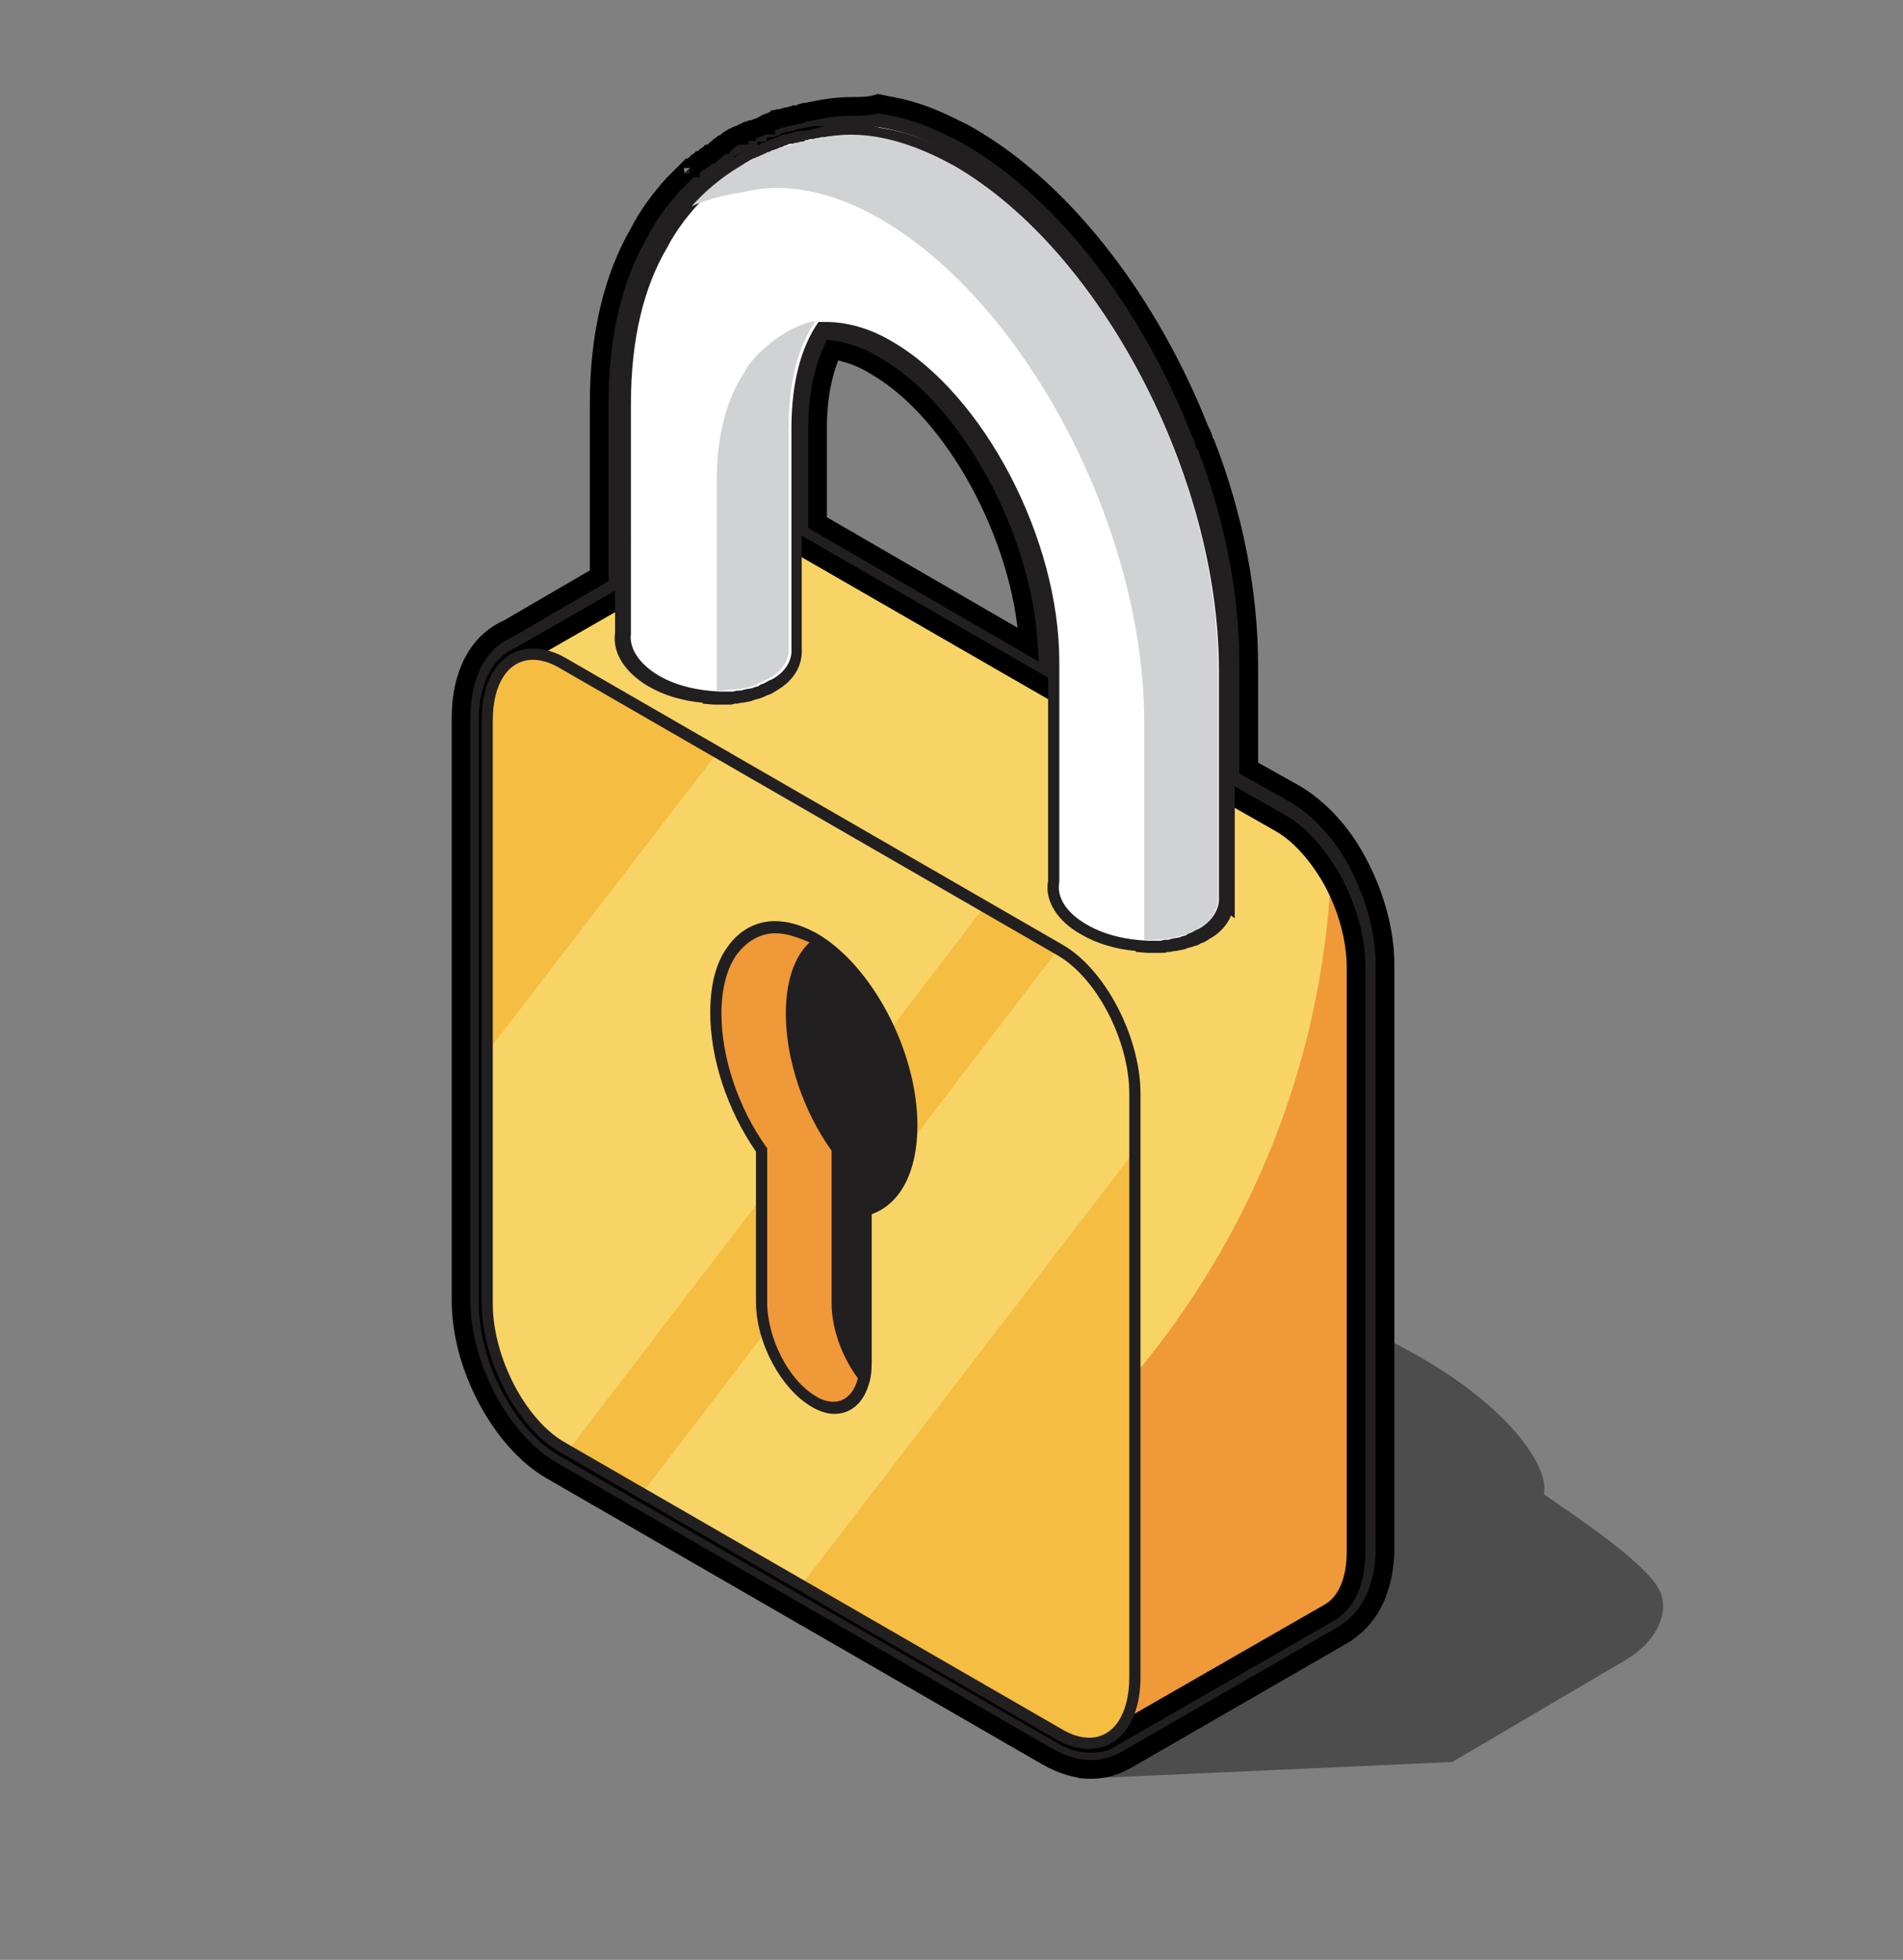 <?xml version="1.0" encoding="utf-8"?>
<!-- Generator: Adobe Illustrator 25.3.1, SVG Export Plug-In . SVG Version: 6.00 Build 0)  -->
<svg version="1.1" id="Layer_1" xmlns="http://www.w3.org/2000/svg" xmlns:xlink="http://www.w3.org/1999/xlink" x="0px" y="0px"
	 width="203.9px" height="210px" viewBox="0 0 203.9 210" enable-background="new 0 0 203.9 210" xml:space="preserve">
<rect x="0" y="0" width="203.9" height="210" fill="#808080" stroke="none"/>
<g id="Layer_1_1_">
	<path opacity="0.4" fill="#000000" enable-background="new    " d="M115.6,190.6l40-1.8l18.7-11c3-1.8,4.6-4.8,3.6-7.2c-1.3-3-8.9-8-12.5-10.5
		c0.8-2.9-4.5-11.6-21.2-18.6c-40.3-23.4-34,23.6-34,23.6L115.6,190.6z"/>
	<g id="Layer_3">
	</g>
	<g id="Layer_2_1_">
		<g>
			<path fill="#F09938" d="M145.1,103.6v62.5c0,3.2-1,5.4-2.7,6.5l-23.5,13.5c1.6-1,2.6-3.3,2.6-6.5v-62.5c0-5.9-3.6-12.9-8.1-15.5
				L60.3,71c-1.7-1-3.4-1.2-4.7-0.7l0,0l22.5-13c1.5-1.2,3.5-1.3,5.8,0.1l53.2,30.7c2.1,1.2,4,3.4,5.5,6
				C144.1,97.1,145.1,100.5,145.1,103.6z"/>
		</g>
		<g>
			<path fill="#F8D466" d="M121.6,147.3v-30.1c0-5.9-3.6-12.9-8.1-15.5L60.3,71c-1.7-1-3.4-1.2-4.7-0.7l0,0l22.5-13
				c1.5-1.2,3.5-1.3,5.8,0.1l53.2,30.7c2.1,1.2,4,3.4,5.5,6C141.5,114.4,133.8,132.7,121.6,147.3z"/>
		</g>
		<g>
			<path fill="#221F20" stroke="#000000" stroke-width="2" stroke-linecap="round" stroke-miterlimit="10" d="M91.3,14.5
				c0.8,0,1.5,0.1,2.4,0.2c0.5,0.1,0.9,0.1,1.4,0.3c1.9,0.4,3.7,1.1,5.7,2.1c0.6,0.3,1.2,0.6,1.7,0.9c9.7,5.5,18.1,17,23.2,29.7
				c0.1,0.4,0.3,0.8,0.5,1.2c0.1,0.1,0.1,0.2,0.1,0.3c2.8,7.4,4.4,15.2,4.4,22.6l0,0v12.7l6.5,3.7c2.1,1.2,4,3.4,5.5,6
				c1.6,2.9,2.6,6.3,2.6,9.5v62.5c0,3.2-1,5.4-2.7,6.5l-23.5,13.5c-0.6,0.5-1.4,0.6-2.3,0.6c-1,0-2.1-0.3-3.2-1l-53.2-30.7
				c-4.5-2.6-8.1-9.5-8.1-15.5v-5V77.1c0-3.6,1.4-6,3.4-6.8l0,0l0,0l11.5-6.6V43.3c0-7,1.4-12.6,3.9-16.8l0,0c0,0,1-2.1,3.2-4.5
				c0.1-0.1,0.1-0.1,0.2-0.2s0.1-0.1,0.1-0.1c0.1-0.1,0.2-0.3,0.3-0.3c0.1-0.1,0.1-0.1,0.1-0.1c0.1-0.1,0.1-0.1,0.1-0.1
				c0.1-0.1,0.2-0.2,0.3-0.3c0.1-0.1,0.1-0.1,0.1-0.1c0.1-0.1,0.2-0.2,0.3-0.3l0.1-0.1c0.1-0.1,0.2-0.1,0.3-0.3
				c0.1-0.1,0.1-0.1,0.1-0.1c0.1-0.1,0.3-0.2,0.4-0.3c0.1-0.1,0.1-0.1,0.1-0.1c0.1-0.1,0.1-0.1,0.3-0.2c0.1-0.1,0.1-0.1,0.2-0.2
				s0.1-0.1,0.3-0.2l0,0c0.1-0.1,0.2-0.1,0.3-0.3l0,0c0,0,0.1,0,0.1-0.1l0,0c0.1-0.1,0.2-0.1,0.3-0.3c0.1-0.1,0.2-0.1,0.3-0.2
				c0.1,0,0.1-0.1,0.1-0.1c0.1-0.1,0.2-0.1,0.3-0.2c0.1-0.1,0.3-0.1,0.4-0.2l0.1-0.1c0.1,0,0.1-0.1,0.1-0.1c0.2-0.1,0.4-0.3,0.6-0.3
				c0.1-0.1,0.1-0.1,0.2-0.1s0.1-0.1,0.2-0.1c0.1-0.1,0.2-0.1,0.3-0.1c0.1-0.1,0.1-0.1,0.2-0.1h0.1c0.1,0,0.1-0.1,0.1-0.1
				c0.1-0.1,0.3-0.1,0.4-0.2s0.2-0.1,0.3-0.1c0.1,0,0.1-0.1,0.1-0.1h0.1c0.1-0.1,0.2-0.1,0.3-0.1c0.1-0.1,0.3-0.1,0.5-0.2
				c0.1,0,0.1-0.1,0.1-0.1s0.1,0,0.1-0.1c0.1,0,0.1-0.1,0.2-0.1l0,0c0.1-0.1,0.3-0.1,0.5-0.2l0,0c0.1,0,0.1-0.1,0.2-0.1H84
				c0.1,0,0.1-0.1,0.2-0.1c0,0,0,0,0.1,0c0.1-0.1,0.3-0.1,0.5-0.1c0.1-0.1,0.3-0.1,0.4-0.1l0,0c0.1,0,0.1,0,0.1,0
				c0.1,0,0.1,0,0.2-0.1s0.3-0.1,0.4-0.1c0.1-0.1,0.3-0.1,0.5-0.1c0.1,0,0.1,0,0.1,0c0.2-0.1,0.3-0.1,0.5-0.1
				c0.2-0.1,0.4-0.1,0.6-0.1C88.9,14.6,90,14.5,91.3,14.5 M87.5,34.4L87.5,34.4L87.5,34.4c-1.9,2.7-2.9,6.6-2.9,11.4v12l28.8,16.6
				v-3.6c0-13.2-8.1-28.6-17.9-34.3c-2.5-1.5-5-2.1-7.1-2.1C88,34.4,87.8,34.4,87.5,34.4 M91.3,11.4c-1.5,0-2.9,0.2-4.3,0.5
				c-0.2,0-0.3,0.1-0.5,0.1c-0.1,0-0.3,0-0.5,0.1c-0.1,0-0.1,0-0.2,0.1c-0.2,0.1-0.3,0.1-0.5,0.1c-0.1,0.1-0.3,0.1-0.5,0.1l-0.2,0.1
				c0,0,0,0-0.1,0h-0.1l0,0l0,0h-0.1c-0.1,0-0.3,0.1-0.3,0.1c-0.1,0.1-0.3,0.1-0.5,0.1h-0.1c-0.1,0-0.1,0.1-0.2,0.1h-0.1L83,12.9
				h-0.1c-0.1,0-0.1,0.1-0.2,0.1l0,0c-0.2,0.1-0.3,0.1-0.5,0.2c0,0-0.1,0-0.1,0.1c-0.1,0-0.1,0.1-0.1,0.1h-0.1l0.1-0.1l0,0
				c-0.1,0-0.1,0.1-0.1,0.1c-0.2,0.1-0.3,0.1-0.5,0.2c-0.1,0.1-0.3,0.1-0.3,0.1l0,0l0,0c-0.1,0-0.1,0.1-0.2,0.1
				c-0.1,0.1-0.2,0.1-0.3,0.1C80.5,14,80.4,14,80.3,14l-0.1,0h-0.1C80,14,80,14.1,80,14.1s-0.1,0-0.1,0.1c-0.1,0.1-0.2,0.1-0.3,0.1
				c-0.1,0.1-0.2,0.1-0.3,0.1c-0.1,0-0.1,0.1-0.1,0.1h-0.1H79c-0.1,0-0.1,0.1-0.2,0.1c-0.3,0.1-0.5,0.3-0.7,0.4
				C78,15,78,15.1,78,15.1h0l-0.1,0.1l0,0c-0.1,0.1-0.3,0.1-0.4,0.3c0,0,0,0-0.1,0c-0.1,0.1-0.3,0.1-0.4,0.3l-0.1,0.1
				c-0.1,0.1-0.3,0.1-0.3,0.3c-0.1,0.1-0.3,0.2-0.4,0.3l0,0c0,0,0,0-0.1,0c0,0,0,0-0.1,0l0,0l0,0c-0.1,0.1-0.2,0.1-0.3,0.3l0,0
				c-0.1,0.1-0.1,0.1-0.2,0.1L75.4,17c-0.1,0.1-0.2,0.1-0.3,0.2H75c-0.1,0.1-0.1,0.1-0.3,0.2c-0.1,0.1-0.1,0.1-0.1,0.1l0,0l0,0
				c-0.1,0.1-0.3,0.3-0.5,0.4l0,0C74,18,74,18,74,18c0.2-0.2,0-0.1,0,0l0,0h-0.1l0,0c-0.1,0.1-0.2,0.2-0.3,0.3l0,0
				c-0.1,0.1-0.1,0.1-0.1,0.1l-0.1,0.1c-0.1,0.1-0.2,0.2-0.3,0.3l0,0C73,18.9,73,18.9,73,18.9L72.9,19l0,0l0,0
				c-0.1,0.1-0.3,0.3-0.4,0.4l0,0c-0.1,0.1-0.1,0.1-0.1,0.1l0,0l0,0c-0.1,0.1-0.1,0.1-0.2,0.2c-2.3,2.5-3.4,4.6-3.7,5.2
				c-2.8,4.8-4.3,11-4.3,18.3v18.5l-9.8,5.7c-3.2,1.4-5,4.9-5,9.5v57.5v5c0,7,4.3,15,9.6,18.1l53.2,30.7c1.6,0.9,3.2,1.4,4.7,1.4
				c1.4,0,2.7-0.4,3.9-1.1l23.4-13.5l0.1-0.1c2.6-1.7,4.1-4.9,4.1-9.1v-62.5c0-3.5-1.1-7.5-3-11c-1.7-3.2-4.1-5.7-6.6-7.2l-5-2.8
				v-11c0-7.5-1.5-15.7-4.6-23.7l-0.1-0.1c0-0.1-0.1-0.2-0.1-0.3c-0.1-0.4-0.3-0.8-0.5-1.2c-2.6-6.6-6.2-13-10.3-18.3
				c-4.3-5.6-9.2-10.1-14.2-13c-0.6-0.4-1.3-0.7-1.9-1c-2.2-1.1-4.3-1.9-6.5-2.3c-0.5-0.1-1-0.2-1.5-0.3
				C93.2,11.4,92.2,11.4,91.3,11.4L91.3,11.4z M87.6,56V45.8c0-3.3,0.6-6.1,1.6-8.3c1.4,0.2,3,0.7,4.6,1.7
				c8.5,4.9,15.7,18.3,16.4,29.9L87.6,56L87.6,56z"/>
		</g>
		<g>
			<path fill="#F5BD41" d="M121.6,117.2v62.5c0,5.9-3.6,8.7-8.1,6.1l-27.6-15.9L68.8,160l-7.9-4.6l-0.5-0.3
				c-4.5-2.6-8.1-9.5-8.1-15.5V77.1c0-5.9,3.6-8.7,8.1-6.1l16.5,9.5l28.7,16.6l7.9,4.6l0,0C118,104.4,121.6,111.3,121.6,117.2z"/>
		</g>
		<path fill="#F8D466" d="M105.5,97.1l-44.6,58.3l-0.5-0.3c-4.5-2.6-8.1-9.5-8.1-15.5v-27l24.6-32L105.5,97.1z"/>
		<g>
			<g>
				<path fill="#FFFFFF" d="M123.1,101.2c-0.1,0-0.3,0-0.4,0h-0.1H122l0,0c-2.3-0.1-4.5-0.8-6.2-1.8c-2.4-1.4-3.6-3.3-3.2-5.2V70.8
					c0-13-7.9-28.1-17.7-33.8c-2.4-1.4-4.6-2.1-6.8-2.1c-0.1,0-0.3,0-0.5,0c-1.7,2.6-2.6,6.4-2.6,10.8v23.5c0.1,1.5-0.7,2.9-2.4,3.9
					c-0.3,0.2-0.6,0.3-0.9,0.5c-0.2,0.1-0.5,0.2-0.6,0.3c-0.2,0.1-0.5,0.1-0.7,0.2c-0.3,0.1-0.7,0.2-1.1,0.3h-0.1
					c-0.2,0-0.4,0.1-0.6,0.1h-0.1c-0.2,0-0.4,0.1-0.5,0.1h-0.1c-0.2,0-0.3,0-0.5,0h-0.3c-0.1,0-0.3,0-0.4,0V74v0.6h-0.1H76l0,0
					c-2.3-0.1-4.5-0.8-6.2-1.8c-2.3-1.4-3.5-3.2-3.3-5.1V43.3c0-6.8,1.4-12.7,3.9-17.1c0.1-0.1,1-2.3,3.3-4.7l0.2-0.2
					c0.2-0.2,0.4-0.4,0.6-0.6s0.4-0.4,0.6-0.6s0.4-0.4,0.6-0.6s0.5-0.4,0.6-0.6c0.1-0.1,0.2-0.2,0.3-0.3l0.1-0.1v-0.3h0.4
					c0.1-0.1,0.3-0.2,0.3-0.2c0.1-0.1,0.2-0.1,0.3-0.3c0.1-0.1,0.3-0.2,0.4-0.3c0.1-0.1,0.3-0.2,0.4-0.3c0,0,0.3-0.2,0.5-0.3
					l0.2-0.1c0.3-0.2,0.6-0.4,1-0.5c0.1-0.1,0.2-0.1,0.3-0.1c0.1-0.1,0.1-0.1,0.3-0.1c0.2-0.1,0.4-0.2,0.6-0.3
					c0.1-0.1,0.2-0.1,0.3-0.1c0.1,0,0.1-0.1,0.2-0.1c0.1-0.1,0.2-0.1,0.3-0.1c0.1-0.1,0.3-0.1,0.5-0.2c0.1-0.1,0.3-0.1,0.5-0.2h0.1
					c0.2-0.1,0.3-0.1,0.5-0.2c0.2-0.1,0.3-0.1,0.5-0.2h0.1c0.1-0.1,0.3-0.1,0.5-0.1c0.1-0.1,0.3-0.1,0.5-0.1l0.2-0.1
					c0.1-0.1,0.3-0.1,0.4-0.1c0.1-0.1,0.3-0.1,0.5-0.1h0.1c0.2-0.1,0.3-0.1,0.5-0.1c0.2-0.1,0.4-0.1,0.6-0.1
					c1.2-0.3,2.5-0.5,3.7-0.5c0.8,0,1.6,0.1,2.5,0.2c2.9,0.4,5.9,1.5,9,3.3c15.7,9.1,28.5,33.5,28.5,54.4v25.4l-0.1-0.1
					c-0.3,1.1-1,2.1-2.3,2.8c-0.3,0.2-0.6,0.3-0.9,0.5c-0.3,0.1-0.5,0.2-0.6,0.3c-0.2,0.1-0.5,0.1-0.7,0.2c-0.3,0.1-0.7,0.2-1.1,0.3
					h-0.1c-0.2,0-0.4,0.1-0.6,0.1h-0.1c-0.2,0-0.4,0.1-0.5,0.1h-0.1c-0.2,0-0.4,0-0.6,0L123.1,101.2z"/>
			</g>
			<g>
				<path fill="#221F20" d="M91.2,14.5c0.8,0,1.5,0.1,2.4,0.2c2.8,0.4,5.7,1.4,8.8,3.2c15.5,9,28.2,33.1,28.2,53.9v24.3l0,0
					c0.1,1.2-0.6,2.5-2.1,3.4c-0.3,0.1-0.6,0.3-0.8,0.4c-0.2,0.1-0.4,0.1-0.6,0.3c-0.2,0.1-0.5,0.1-0.6,0.2c-0.3,0.1-0.6,0.1-1,0.2
					l0,0c-0.2,0.1-0.4,0.1-0.6,0.1c-0.1,0-0.1,0-0.1,0c-0.2,0-0.3,0.1-0.5,0.1c-0.1,0-0.1,0-0.1,0c-0.2,0-0.3,0-0.5,0
					c-0.1,0-0.1,0-0.1,0s-0.1,0-0.2,0s-0.3,0-0.4,0l0,0l0,0l0,0l0,0c-2.3-0.1-4.6-0.6-6.5-1.7c-2.3-1.3-3.3-3-3-4.6V70.9
					c0-13.2-8.1-28.6-17.9-34.3c-2.5-1.5-5-2.1-7.1-2.1c-0.3,0-0.5,0-0.8,0l0,0l0,0c-1.9,2.7-2.9,6.6-2.9,11.4v23.6
					c0.1,1.2-0.6,2.5-2.1,3.3c-0.3,0.1-0.6,0.3-0.8,0.4c-0.2,0.1-0.4,0.1-0.6,0.3c-0.2,0.1-0.5,0.1-0.6,0.2c-0.3,0.1-0.6,0.1-1,0.2
					l0,0C79.5,74,79.3,74,79.1,74C79,74,79,74,79,74c-0.2,0-0.3,0.1-0.5,0.1c-0.1,0-0.1,0-0.1,0c-0.2,0-0.3,0-0.5,0
					c-0.1,0-0.1,0-0.2,0s-0.1,0-0.1,0c-0.1,0-0.3,0-0.4,0l0,0l0,0c0,0,0,0-0.1,0l0,0c-2.3-0.1-4.6-0.6-6.5-1.7c-2.2-1.3-3.2-3-3-4.5
					V43.3c0-7,1.4-12.6,3.9-16.8l0,0c0,0,1-2.1,3.2-4.5c0.1-0.1,0.1-0.1,0.2-0.2c0.2-0.2,0.4-0.4,0.6-0.6s0.4-0.4,0.6-0.5
					c0.2-0.2,0.4-0.4,0.6-0.5c0.2-0.2,0.5-0.4,0.6-0.5s0.3-0.2,0.3-0.3c0.1-0.1,0.3-0.2,0.3-0.3l0,0c0.1-0.1,0.2-0.1,0.3-0.3
					l0.1-0.1c0.1-0.1,0.2-0.1,0.3-0.3c0.1-0.1,0.3-0.2,0.4-0.3c0.1-0.1,0.3-0.2,0.4-0.3c0.1-0.1,0.3-0.2,0.4-0.3
					c0.1,0,0.1-0.1,0.2-0.1c0.3-0.2,0.6-0.4,1-0.5c0.1-0.1,0.2-0.1,0.3-0.1c0.1-0.1,0.1-0.1,0.2-0.1c0.2-0.1,0.4-0.2,0.6-0.3
					c0.1-0.1,0.2-0.1,0.3-0.1c0.1,0,0.1-0.1,0.2-0.1c0.1-0.1,0.2-0.1,0.3-0.1c0.1-0.1,0.3-0.1,0.5-0.2c0.1-0.1,0.3-0.1,0.5-0.2l0,0
					c0.1-0.1,0.3-0.1,0.5-0.2l0,0c0.1-0.1,0.3-0.1,0.5-0.1c0,0,0,0,0.1,0c0.1-0.1,0.3-0.1,0.5-0.1c0.1-0.1,0.3-0.1,0.5-0.1
					c0.1,0,0.1,0,0.2-0.1s0.3-0.1,0.4-0.1c0.1-0.1,0.3-0.1,0.5-0.1c0.1,0,0.1,0,0.1,0c0.2-0.1,0.3-0.1,0.5-0.1
					c0.2-0.1,0.4-0.1,0.6-0.1C88.7,14.6,90,14.5,91.2,14.5 M91.2,13.3L91.2,13.3c-1.4,0-2.6,0.1-3.9,0.5c-0.2,0-0.4,0.1-0.5,0.1
					c-0.2,0-0.3,0.1-0.5,0.1c-0.1,0-0.1,0-0.1,0c-0.2,0-0.4,0-0.5,0c-0.1,0.1-0.3,0.1-0.5,0.1l-0.1,0.1H85c-0.2,0.1-0.3,0.1-0.5,0.1
					c-0.1,0.1-0.3,0.1-0.5,0.1l0,0l0,0l0,0c-0.2,0.1-0.3,0.1-0.5,0.2l0,0l0,0c-0.1,0.1-0.3,0.1-0.5,0.2l0,0
					c-0.1,0.1-0.3,0.1-0.5,0.2c-0.2,0.1-0.3,0.1-0.5,0.2c-0.1,0.1-0.2,0.1-0.3,0.1c-0.1,0-0.1,0.1-0.2,0.1c-0.1,0.1-0.2,0.1-0.3,0.1
					c-0.2,0.1-0.4,0.2-0.6,0.3c-0.1,0.1-0.1,0.1-0.3,0.1C80.2,16,80.1,16,80,16c-0.3,0.2-0.7,0.4-1,0.6l-0.1,0.1l-0.1,0.1l0,0l0,0
					c-0.1,0.1-0.3,0.1-0.4,0.2h-0.1l0,0l0,0c-0.1,0.1-0.3,0.2-0.4,0.3c-0.1,0.1-0.3,0.2-0.4,0.3c-0.1,0.1-0.3,0.1-0.3,0.3L77.1,18
					l0,0l0,0h-0.8v0.6c-0.1,0.1-0.2,0.1-0.3,0.2c-0.3,0.2-0.5,0.4-0.7,0.6c-0.3,0.2-0.5,0.4-0.6,0.6c-0.2,0.2-0.4,0.4-0.6,0.6
					s-0.4,0.4-0.6,0.6c-0.1,0.1-0.1,0.1-0.2,0.3c-2.2,2.4-3.2,4.5-3.4,4.8c-2.6,4.5-4,10.5-4,17.4v24.1c-0.3,2.1,1,4.2,3.5,5.7
					c1.7,1,3.7,1.6,5.9,1.8v0.1l1.2,0.1h0.1l0,0l0,0c0.1,0,0.3,0,0.4,0h0.1c0.1,0,0.1,0,0.2,0c0.2,0,0.4,0,0.5,0H78
					c0.1,0,0.1,0,0.1,0c0.2,0,0.4,0,0.6-0.1h0.1h0.1c0.2,0,0.4-0.1,0.6-0.1l0,0h0.1c0.4-0.1,0.8-0.1,1.2-0.3
					c0.3-0.1,0.5-0.1,0.7-0.2c0.3-0.1,0.5-0.2,0.7-0.3c0.4-0.1,0.7-0.3,1-0.5c1.9-1.1,2.8-2.7,2.7-4.5V46c0-4.1,0.8-7.7,2.4-10.2
					c0.1,0,0.1,0,0.1,0c2.1,0,4.2,0.6,6.5,2c9.5,5.5,17.4,20.5,17.4,33.2v23.4c-0.4,2.1,1,4.3,3.5,5.7c1.7,1,3.7,1.6,5.9,1.8v0.1
					l1.2,0.1h0.1l0,0c0.1,0,0.3,0,0.4,0s0.1,0,0.2,0s0.1,0,0.1,0c0.2,0,0.4,0,0.6,0h0.1h0.1c0.2,0,0.4,0,0.6-0.1h0.1h0.1
					c0.2,0,0.4-0.1,0.6-0.1l0,0l0,0l0,0h0.1c0.4-0.1,0.8-0.1,1.2-0.3c0.3-0.1,0.5-0.1,0.7-0.2c0.3-0.1,0.5-0.1,0.7-0.3
					c0.4-0.1,0.7-0.3,1-0.5c1.1-0.6,1.9-1.5,2.3-2.5l0.4,0.3v-2.2V72c0-10.3-3-21.5-8.4-31.9s-12.6-18.5-20.4-23
					c-3.2-1.8-6.3-3-9.2-3.4C92.9,13.3,92,13.3,91.2,13.3L91.2,13.3z"/>
			</g>
		</g>
		<path fill="#F8D466" d="M121.6,117.2v6.1l-35.7,46.5L68.8,160l44.6-58.3C118,104.4,121.6,111.3,121.6,117.2z"/>
		<g>
			<path fill="#221F20" d="M116.7,187.4c-1.1,0-2.3-0.3-3.5-1L60,155.6c-4.6-2.6-8.4-9.9-8.4-16V77.2c0-4.6,2.1-7.7,5.5-7.7
				c1.1,0,2.3,0.3,3.5,1l53.2,30.7c4.6,2.6,8.4,9.9,8.4,16v62.5C122.2,184.4,120,187.4,116.7,187.4z M57.1,70.7
				c-2.6,0-4.3,2.5-4.3,6.5v62.5c0,5.7,3.5,12.5,7.8,14.9l53.2,30.7c1,0.6,2,0.9,2.9,0.9c2.6,0,4.3-2.5,4.3-6.5v-62.5
				c0-5.7-3.5-12.5-7.8-14.9L60,71.6C59,71,58,70.7,57.1,70.7z"/>
		</g>
		<g>
			<g>
				<path fill="#F09938" d="M97.7,120.7c0,5-1.9,8.3-4.9,9V146c0,0.9-0.1,1.7-0.3,2.4c-0.8,2.4-2.8,3.2-5.2,1.8
					c-3.1-1.7-5.5-6.5-5.5-10.6v-16.3c-3-4.2-4.9-9.7-4.9-14.7c0-7.6,4.6-11.2,10.3-8c0.1,0,0.1,0.1,0.2,0.1
					C93,104,97.7,113,97.7,120.7z"/>
			</g>
			<g>
				<path fill="#221F20" d="M89.4,151.5c-0.8,0-1.7-0.3-2.5-0.8c-3.2-1.9-5.9-6.8-5.9-11.2v-16.1c-3.1-4.5-4.9-10-4.9-14.9
					c0-2.9,0.6-5.4,1.9-7.1c1.2-1.7,3-2.7,5-2.7c1.4,0,2.8,0.4,4.3,1.2c0.1,0,0.1,0.1,0.2,0.1c5.9,3.4,10.8,12.6,10.8,20.6
					c0,4.9-1.8,8.4-4.9,9.5V146c0,1-0.1,1.8-0.4,2.6C92.4,150.4,91.1,151.5,89.4,151.5z M83.1,100c-1.6,0-3,0.8-4.1,2.2
					c-1.1,1.5-1.7,3.7-1.7,6.4c0,4.7,1.8,10.1,4.8,14.3l0.1,0.1v16.5c0,3.9,2.3,8.4,5.2,10.1c0.6,0.4,1.3,0.6,1.9,0.6
					c1.1,0,2-0.7,2.5-2.1c0.2-0.6,0.3-1.4,0.3-2.2v-16.8l0.5-0.1c2.8-0.7,4.5-3.9,4.5-8.4c0-7.5-4.6-16.3-10.2-19.5
					c-0.1,0-0.1-0.1-0.1-0.1C85.4,100.4,84.2,100,83.1,100z"/>
			</g>
		</g>
		<g>
			<path fill="#221F20" d="M97.7,120.7c0,5-1.9,8.3-4.9,9V146c0,0.9-0.1,1.7-0.3,2.4c-2-2.3-3.4-5.7-3.4-8.8v-16.3
				c-3-4.2-4.9-9.7-4.9-14.7c0-3.8,1.1-6.6,3-8c0.1,0,0.1,0.1,0.2,0.1C93,104,97.7,113,97.7,120.7z"/>
		</g>
		<g>
			<g>
				<path fill="#D0D2D3" d="M130.5,71.7c0-20.8-12.6-44.8-28.2-53.9c-3.1-1.7-6-2.8-8.8-3.2c-2.1-0.3-4.1-0.2-6,0.3
					c-6.5,1-10.8,4.3-13.4,7.2c1.6-0.7,3.4-1.2,5.5-1.5c1.9-0.5,3.9-0.6,6-0.3c2.8,0.4,5.7,1.4,8.8,3.2c15.5,9,28.2,33.1,28.2,53.9
					v23.3c2.1,0.1,4.3-0.3,5.8-1.2c1.5-0.9,2.2-2.1,2.1-3.4l0,0L130.5,71.7L130.5,71.7z"/>
			</g>
			<g>
				<path fill="#D0D2D3" d="M87.4,34.4L87.4,34.4L87.4,34.4c-1.9,2.7-2.9,6.6-2.9,11.4v23.6c0.1,1.2-0.6,2.5-2.1,3.3
					c-0.3,0.1-0.6,0.3-0.8,0.4c-0.2,0.1-0.4,0.1-0.6,0.3c-0.2,0.1-0.5,0.1-0.6,0.2c-0.3,0.1-0.6,0.1-1,0.2l0,0
					c-0.8,0.1-1.7,0.2-2.6,0.2V51.4c0-4.8,1.1-8.7,2.9-11.4C80.6,38,84.4,34.8,87.4,34.4C87.3,34.4,87.3,34.4,87.4,34.4z"/>
			</g>
		</g>
	</g>
</g>
<g id="Layer_2_2_">
</g>
</svg>
